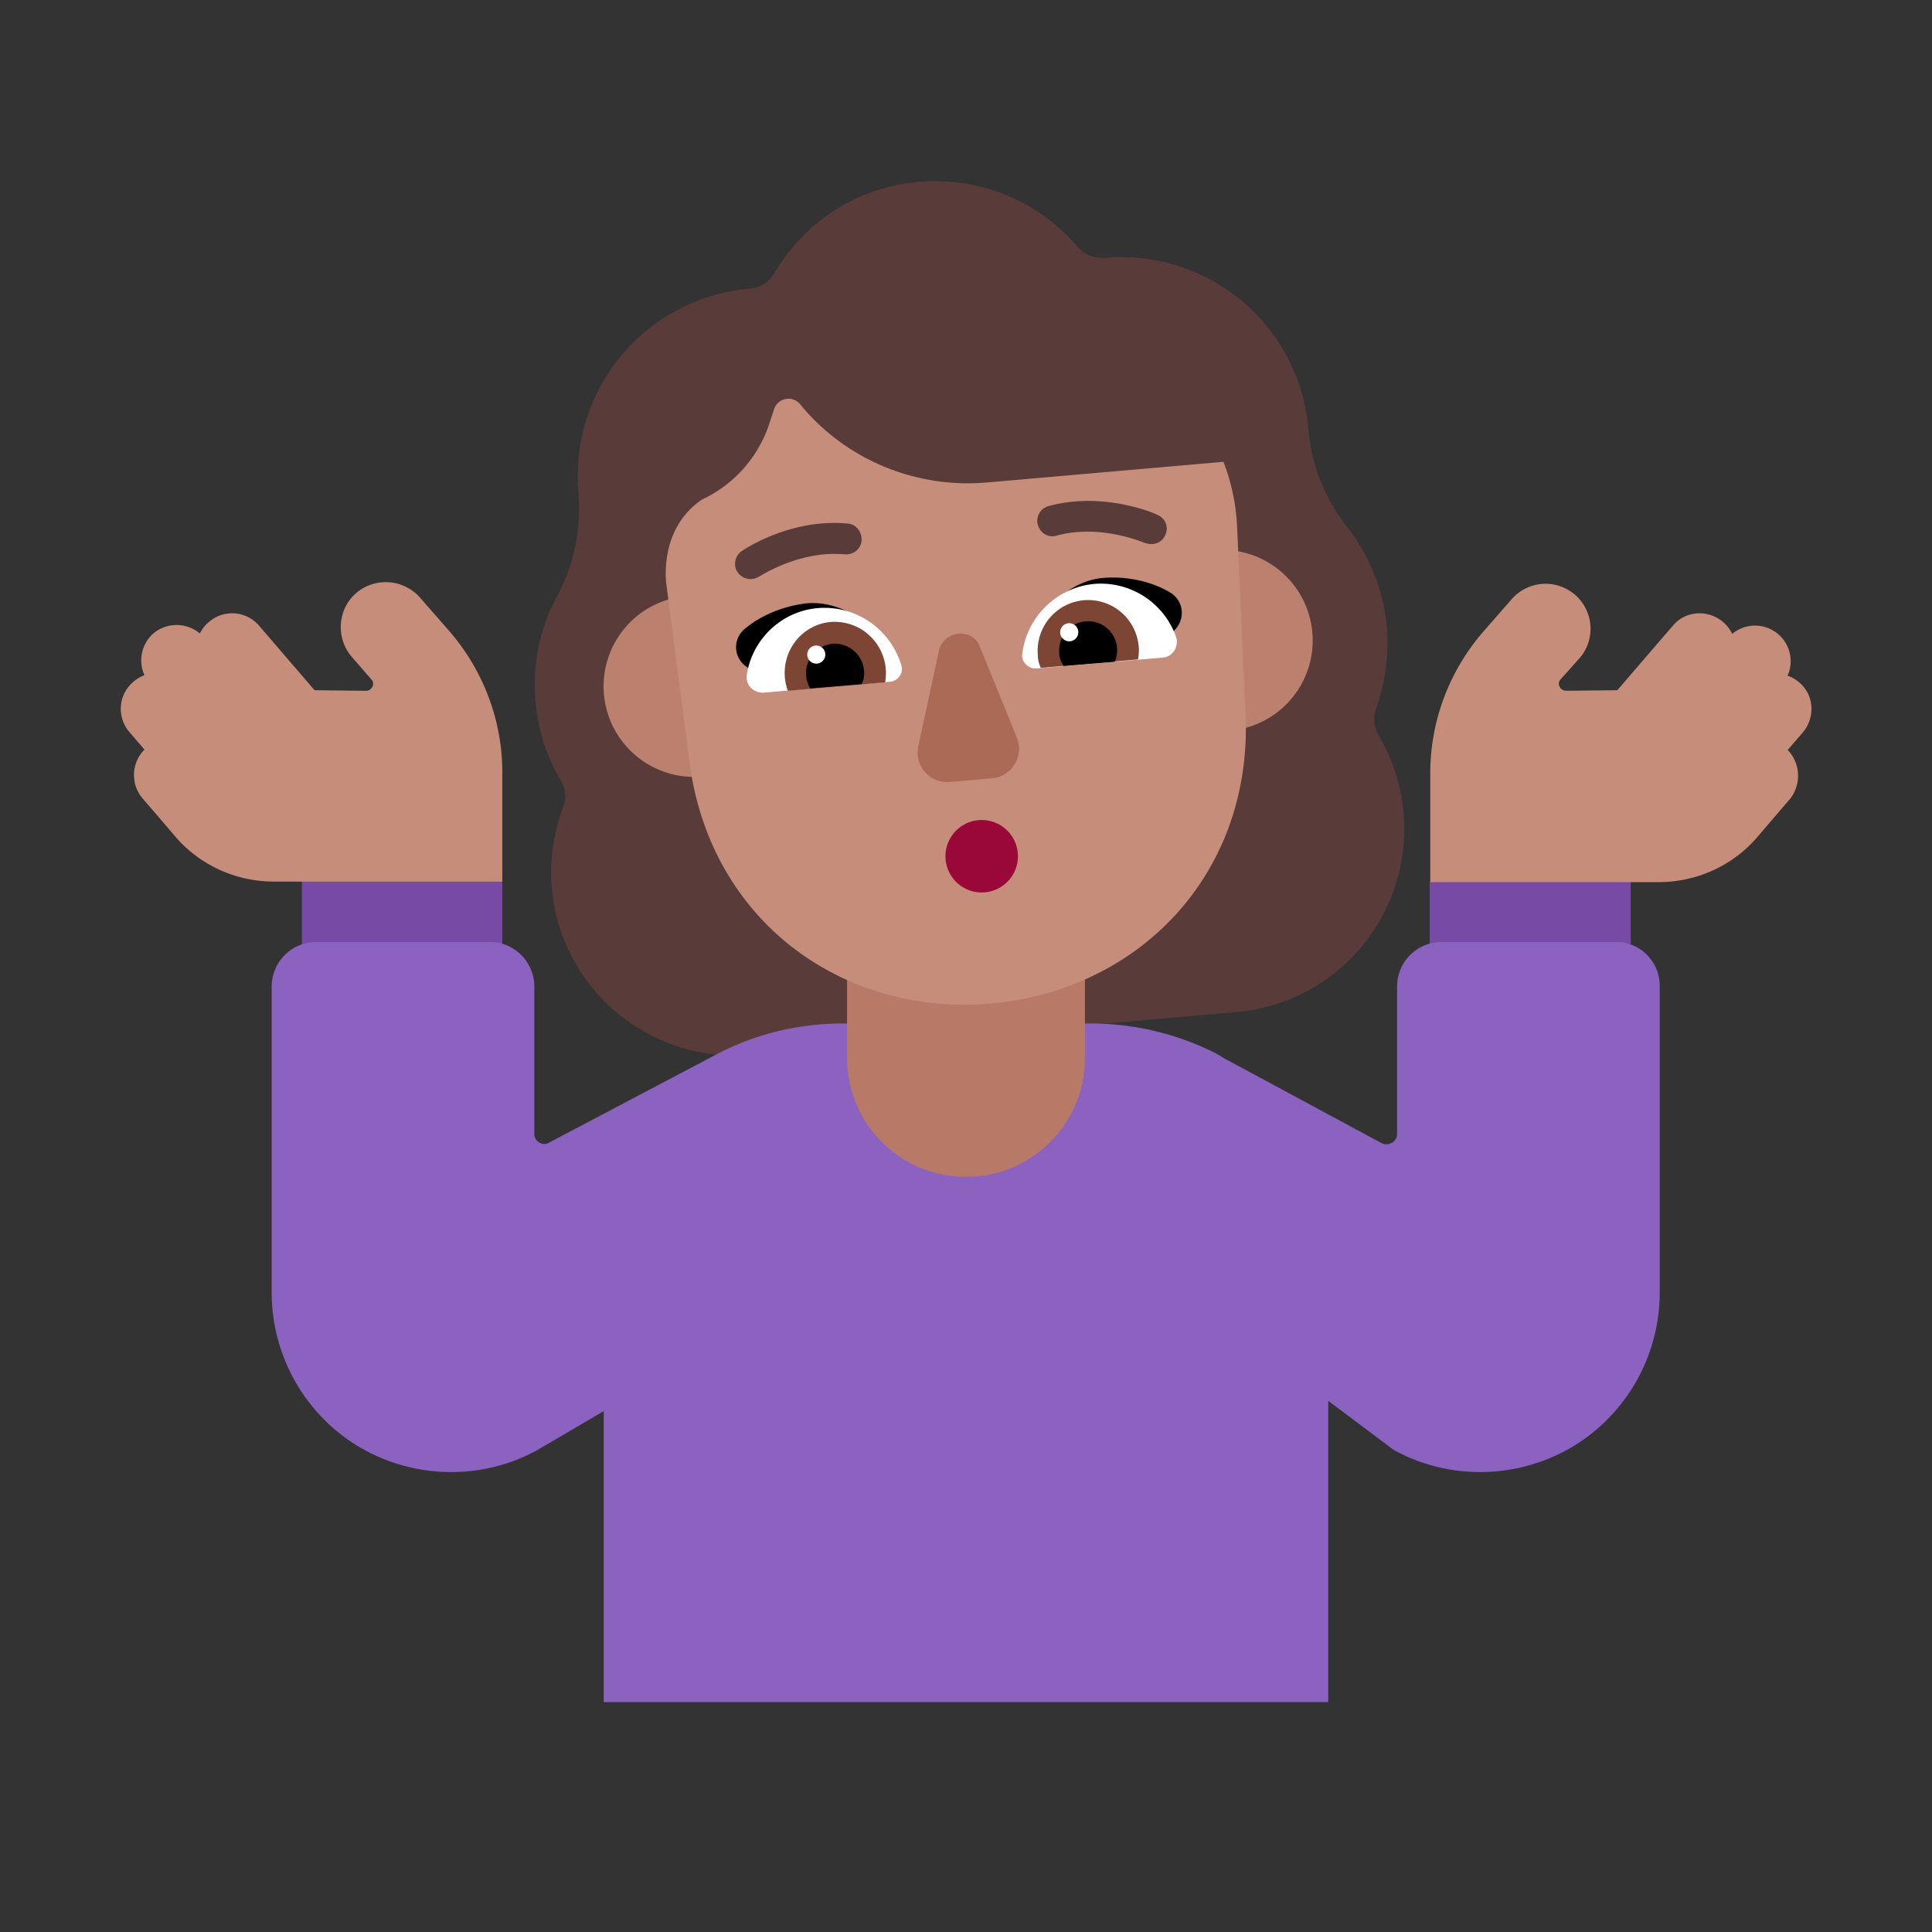 <svg xmlns="http://www.w3.org/2000/svg" width="3em" height="3em" viewBox="0 0 32 32"><rect x="0" y="0" width="32" height="32" fill="#333333" stroke="none"/><g fill="none"><path fill="#593B39" d="M22.97 10.382c-.06-.63-.3-1.2-.66-1.66c-.37-.46-.59-1.03-.64-1.62v-.01a3.107 3.107 0 0 0-3.37-2.82a.54.54 0 0 1-.45-.18a3.09 3.09 0 0 0-2.63-1.08c-1.04.09-1.91.68-2.4 1.52c-.09.15-.24.24-.41.25a3.114 3.114 0 0 0-2.83 3.37v.01c.05.59-.07 1.18-.35 1.71c-.28.51-.42 1.12-.36 1.75c.04.48.19.92.42 1.31c.08.13.09.29.04.43c-.16.42-.23.87-.19 1.35c.15 1.67 1.62 2.9 3.29 2.76l8.06-.71a3.044 3.044 0 0 0 2.34-4.59a.5.5 0 0 1-.04-.43c.15-.41.22-.88.18-1.36"/><path fill="#774AA6" d="m8.32 14.602l-1.602-.88l-1.718.88v1.64h3.32zm15.36 0l1.654-.88l1.676.88v1.64h-3.33z"/><path fill="#C68D7B" d="m2.14 12.122l.253.294a.596.596 0 0 0-.033.806s.19.22.54.63c.41.48 1.01.75 1.64.75h3.78v-1.81c0-.85-.31-1.68-.87-2.33l-.49-.56a.756.756 0 0 0-1.06-.08c-.31.27-.34.74-.08 1.05l.33.38c.07.07.01.19-.09.19l-.85-.01l-.92-1.07a.587.587 0 0 0-.83-.06a.6.6 0 0 0-.15.19a.6.6 0 0 0-.77 0a.595.595 0 0 0-.147.692a.6.6 0 0 0-.183.108c-.25.21-.28.58-.07.83m27.72.01l-.25.289a.62.62 0 0 1 .04.81s-.19.22-.54.63c-.41.48-1.01.75-1.64.75h-3.78v-1.81c0-.85.31-1.68.87-2.33l.49-.56a.745.745 0 0 1 1.13.97l-.33.37c-.07.07-.01.19.09.19l.848-.009l.921-1.07c.21-.25.58-.27.83-.06a.6.6 0 0 1 .152.197a.59.59 0 0 1 .917.693q.103.035.192.11c.25.21.27.58.06.83"/><path fill="#8B62BF" d="M26.76 15.602h-2.88c-.41 0-.74.33-.74.74v2.44c0 .13-.14.21-.26.15l-2.58-1.39c-.04-.02-.08-.05-.12-.07l-.05-.03c-.62-.31-1.32-.49-2.07-.49h-4.09c-.76 0-1.47.18-2.1.51l-2.77 1.46c-.1.07-.25-.01-.25-.14v-2.44c0-.41-.33-.74-.74-.74H5.24c-.41 0-.74.33-.74.74v5.07c0 1.05.56 2.03 1.46 2.56c.46.27.99.41 1.51.41c.5 0 .99-.12 1.44-.37l1.09-.64v4.82h12v-4.99l1.08.81c.45.25.94.37 1.44.37c.52 0 1.05-.14 1.51-.41a2.98 2.98 0 0 0 1.46-2.56v-5.07a.724.724 0 0 0-.73-.74"/><path fill="#B87A66" d="M16 19.492c-1.09 0-1.97-.88-1.97-1.97v-2.32c0-1.09.88-1.97 1.97-1.97s1.97.88 1.97 1.97v2.33c0 1.08-.88 1.96-1.97 1.96"/><path fill="#BB806E" d="M11.136 9.912a1.5 1.5 0 0 0 .454 2.953zm9.341 2.177a1.5 1.5 0 0 0-.074-2.973z"/><path fill="#C68D7B" d="M11.634 8.27c-.22.144-.652.533-.603 1.36l.389 2.992c.34 2.62 2.52 4.21 4.99 4c2.47-.22 4.34-2.16 4.22-4.8l-.14-3.1a3.4 3.4 0 0 0-.226-1.073l-3.924.343c-1.18.1-2.34-.38-3.09-1.3a.25.25 0 0 0-.43.09l-.06.18a2.12 2.12 0 0 1-1.126 1.309"/><path fill="#000" d="M18.28 9.572c-.53.04-.93.45-1.16.88c.225.048.444.09.662.134c.421.082.836.164 1.277.276l.41-.44c.17-.19.13-.48-.09-.61c-.32-.19-.73-.27-1.1-.24m-4.909.42c.53-.04 1 .28 1.3.67q-.378.154-.741.293c-.363.14-.722.28-1.1.447l-.48-.37a.39.39 0 0 1-.02-.61c.28-.24.67-.39 1.04-.43"/><path fill="#fff" d="M19.48 10.552a1.32 1.32 0 0 0-1.36-.88c-.63.06-1.12.56-1.19 1.17c-.01.13.11.24.24.23l2.09-.18c.16-.01.27-.18.22-.34m-7.11.62c.09-.58.57-1.05 1.18-1.1c.63-.05 1.2.35 1.38.95c.04.13-.06.26-.19.27l-2.09.18c-.17.01-.31-.13-.28-.3"/><path fill="#7D4533" d="M18.86 10.702a.84.84 0 0 0-.91-.76a.84.84 0 0 0-.76.91c0 .08.02.15.05.21l1.61-.14c.01-.07.02-.14.01-.22m-5.86.52c-.04-.47.3-.88.76-.92a.85.85 0 0 1 .9 1l-1.61.14a.8.8 0 0 1-.05-.22"/><path fill="#000" d="M17.984 10.291c-.27.02-.46.26-.44.52c0 .08.03.15.07.22l.85-.07a.48.48 0 0 0-.48-.67m-4.194.371c.26-.02.5.18.52.44c.01.08 0 .16-.04.23l-.85.07a.49.49 0 0 1 .37-.74"/><path fill="#fff" d="M17.86 10.472a.15.15 0 1 1-.3 0a.15.15 0 0 1 .3 0m-4.19.37a.15.15 0 1 1-.3 0a.15.15 0 0 1 .3 0"/><path fill="#AB6A55" d="m15.55 10.782l-.34 1.58c-.07.32.19.62.52.59l.7-.06c.33-.03.54-.37.41-.68l-.61-1.5c-.12-.32-.6-.28-.68.07"/><path fill="#593B39" d="M18.98 8.997c.03.008.056.015.09.015c.09 0 .19-.05.23-.15c.06-.12.01-.27-.12-.33c-.03-.02-.89-.4-1.81-.15a.25.25 0 0 0-.18.31c.04.14.17.22.31.18c.67-.184 1.331.07 1.443.114l.016.006zm-6.76.485a.26.26 0 0 0 .35.07l.02-.012c.116-.068.713-.422 1.4-.358c.15.01.27-.09.28-.23s-.09-.27-.23-.28c-.945-.089-1.706.423-1.758.458l-.002.002c-.11.08-.14.24-.06.35"/><path fill="#990838" d="M16.26 14.782a.6.6 0 1 0 0-1.2a.6.6 0 0 0 0 1.2"/></g></svg>